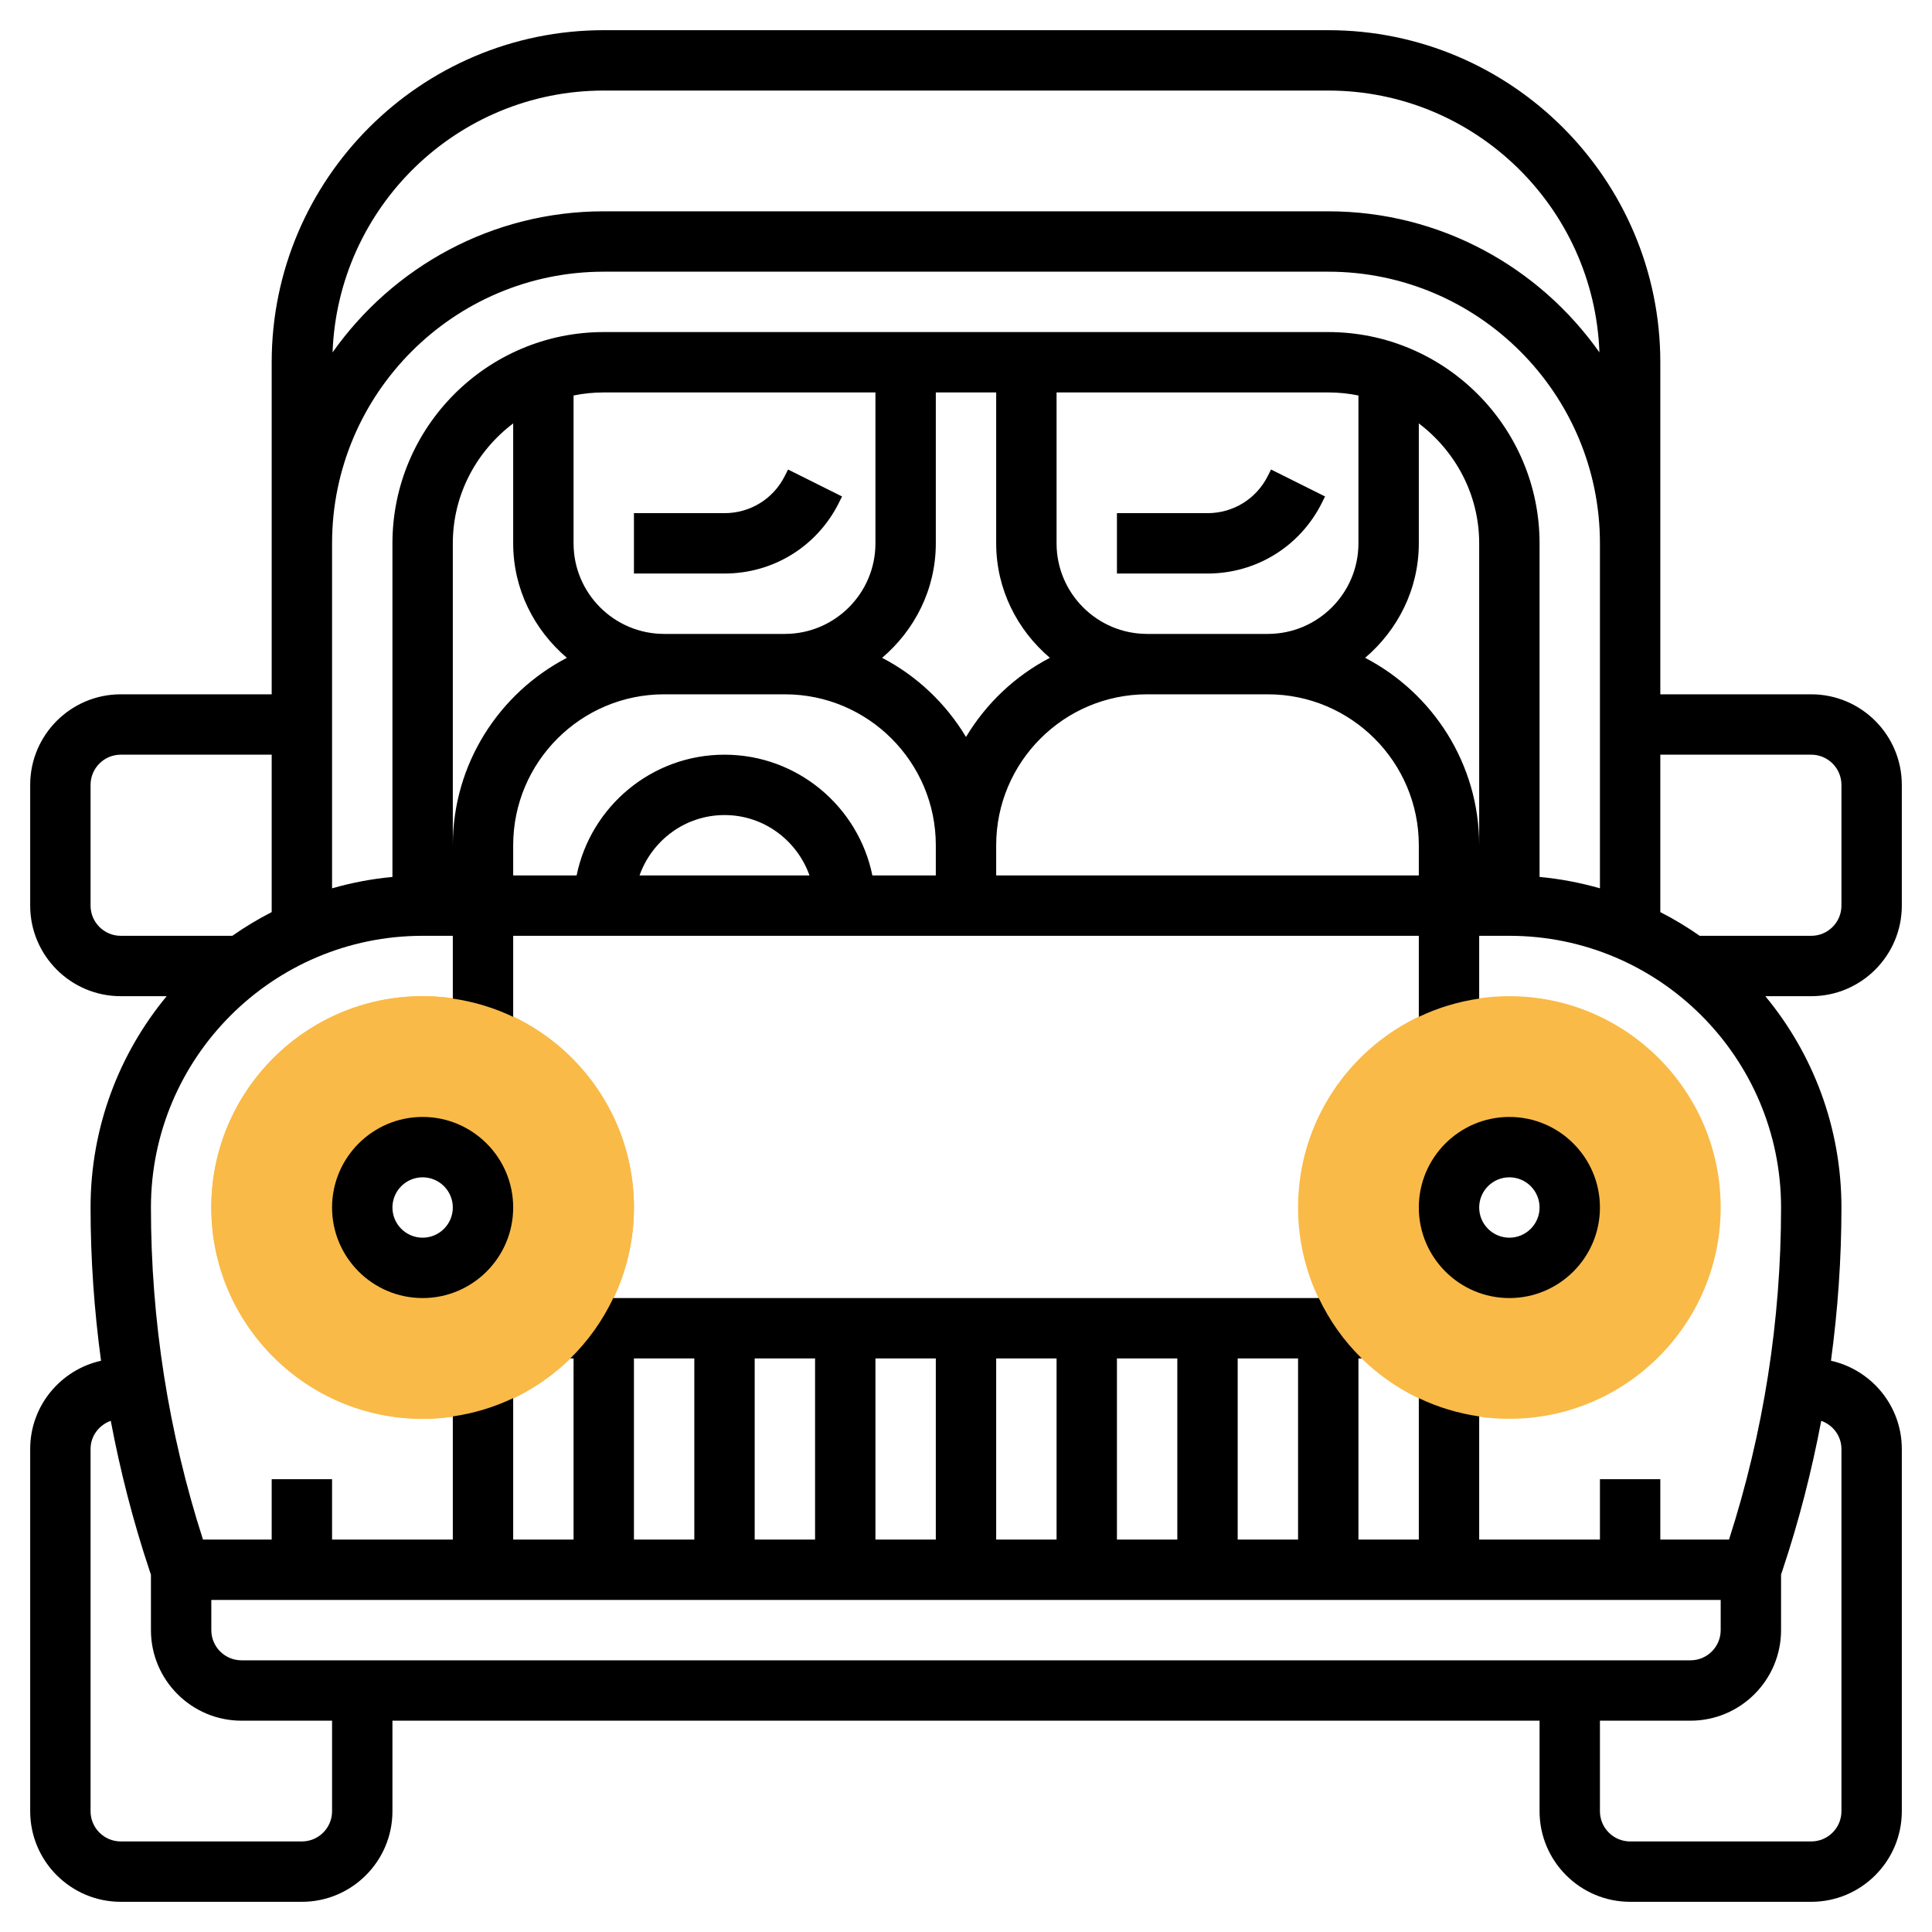 <svg width="72" height="72" viewBox="0 0 72 72" fill="none" xmlns="http://www.w3.org/2000/svg">
<path d="M15.75 52.875C11.409 52.875 7.875 49.343 7.875 45C7.875 40.657 11.409 37.125 15.75 37.125C20.091 37.125 23.625 40.657 23.625 45C23.625 49.343 20.091 52.875 15.75 52.875ZM15.75 42.75C14.509 42.75 13.5 43.759 13.5 45C13.5 46.241 14.509 47.25 15.75 47.25C16.991 47.25 18 46.241 18 45C18 43.759 16.991 42.75 15.75 42.75Z" fill="#F9BA48"/>
<path d="M15.75 52.875C11.409 52.875 7.875 49.343 7.875 45C7.875 40.657 11.409 37.125 15.75 37.125C20.091 37.125 23.625 40.657 23.625 45C23.625 49.343 20.091 52.875 15.75 52.875ZM15.75 42.75C14.509 42.75 13.5 43.759 13.5 45C13.5 46.241 14.509 47.25 15.75 47.25C16.991 47.25 18 46.241 18 45C18 43.759 16.991 42.75 15.75 42.75Z" fill="#F9BA48"/>
<path d="M56.25 52.875C51.909 52.875 48.375 49.343 48.375 45C48.375 40.657 51.909 37.125 56.25 37.125C60.591 37.125 64.125 40.657 64.125 45C64.125 49.343 60.591 52.875 56.25 52.875ZM56.25 42.75C55.009 42.75 54 43.759 54 45C54 46.241 55.009 47.25 56.25 47.25C57.491 47.25 58.5 46.241 58.5 45C58.5 43.759 57.491 42.75 56.25 42.75Z" fill="#F9BA48"/>
<path d="M70.875 33.75V29.25C70.875 27.389 69.361 25.875 67.5 25.875H61.875V13.5C61.875 6.677 56.323 1.125 49.5 1.125H22.5C15.677 1.125 10.125 6.677 10.125 13.5V25.875H4.5C2.639 25.875 1.125 27.389 1.125 29.25V33.75C1.125 35.611 2.639 37.125 4.5 37.125H6.211C4.44 39.266 3.375 42.011 3.375 45C3.375 46.917 3.51 48.823 3.765 50.711C2.257 51.048 1.125 52.392 1.125 54V67.5C1.125 69.361 2.639 70.875 4.5 70.875H11.25C13.111 70.875 14.625 69.361 14.625 67.5V64.125H57.375V67.5C57.375 69.361 58.889 70.875 60.75 70.875H67.5C69.361 70.875 70.875 69.361 70.875 67.5V54C70.875 52.392 69.743 51.048 68.235 50.711C68.49 48.823 68.625 46.917 68.625 45C68.625 42.011 67.56 39.266 65.789 37.125H67.5C69.361 37.125 70.875 35.611 70.875 33.75ZM67.5 28.125C68.121 28.125 68.625 28.63 68.625 29.25V33.75C68.625 34.37 68.121 34.875 67.5 34.875H63.343C62.876 34.548 62.386 34.253 61.875 33.991V28.125H67.5ZM22.5 3.375H49.5C54.96 3.375 59.41 7.721 59.606 13.132C57.364 9.957 53.674 7.875 49.5 7.875H22.5C18.326 7.875 14.636 9.957 12.394 13.132C12.59 7.721 17.04 3.375 22.5 3.375ZM22.5 10.125H49.5C55.083 10.125 59.625 14.668 59.625 20.25V33.104C58.899 32.898 58.148 32.752 57.375 32.681V20.25C57.375 15.908 53.841 12.375 49.5 12.375H22.5C18.159 12.375 14.625 15.908 14.625 20.25V32.682C13.851 32.752 13.101 32.898 12.375 33.105V20.25C12.375 14.668 16.917 10.125 22.5 10.125ZM32.511 32.625C31.988 30.061 29.717 28.125 27 28.125C24.283 28.125 22.012 30.061 21.489 32.625H19.125V31.5C19.125 28.398 21.648 25.875 24.75 25.875H29.25C32.352 25.875 34.875 28.398 34.875 31.5V32.625H32.511ZM30.168 32.625H23.833C24.299 31.319 25.536 30.375 27.001 30.375C28.466 30.375 29.702 31.319 30.168 32.625ZM55.125 31.5C55.125 28.465 53.396 25.829 50.874 24.515C52.087 23.483 52.875 21.963 52.875 20.249V15.779C54.233 16.808 55.125 18.421 55.125 20.25V31.5ZM50.625 20.249C50.625 22.11 49.111 23.624 47.25 23.624V23.625H42.75V23.624C40.889 23.624 39.375 22.11 39.375 20.249V14.625H49.5C49.885 14.625 50.262 14.664 50.625 14.739V20.249ZM39.126 24.515C37.83 25.19 36.749 26.216 36 27.465C35.251 26.216 34.17 25.19 32.874 24.515C34.087 23.483 34.875 21.963 34.875 20.249V14.625H37.125V20.249C37.125 21.963 37.913 23.483 39.126 24.515ZM32.625 20.249C32.625 22.11 31.111 23.624 29.25 23.624V23.625H24.75V23.624C22.889 23.624 21.375 22.11 21.375 20.249V14.739C21.738 14.664 22.115 14.625 22.5 14.625H32.625V20.249ZM21.126 24.515C18.604 25.829 16.875 28.465 16.875 31.5V20.25C16.875 18.42 17.767 16.806 19.125 15.779V20.249C19.125 21.963 19.913 23.483 21.126 24.515ZM37.125 31.5C37.125 28.398 39.648 25.875 42.75 25.875H47.25C50.352 25.875 52.875 28.398 52.875 31.5V32.625H37.125V31.5ZM3.375 33.75V29.25C3.375 28.63 3.879 28.125 4.5 28.125H10.125V33.991C9.614 34.253 9.124 34.548 8.657 34.875H4.5C3.879 34.875 3.375 34.37 3.375 33.75ZM64.125 59.625V60.75C64.125 61.37 63.621 61.875 63 61.875H9C8.379 61.875 7.875 61.37 7.875 60.75V59.625H64.125ZM48.375 57.375H46.125V50.625H48.375V57.375ZM43.875 57.375H41.625V50.625H43.875V57.375ZM39.375 57.375H37.125V50.625H39.375V57.375ZM34.875 57.375H32.625V50.625H34.875V57.375ZM30.375 57.375H28.125V50.625H30.375V57.375ZM25.875 57.375H23.625V50.625H25.875V57.375ZM12.375 67.5C12.375 68.12 11.871 68.625 11.25 68.625H4.5C3.879 68.625 3.375 68.12 3.375 67.5V54C3.375 53.512 3.692 53.106 4.128 52.95C4.483 54.828 4.959 56.685 5.566 58.509L5.625 58.683V60.75C5.625 62.611 7.139 64.125 9 64.125H12.375V67.5ZM67.872 52.95C68.308 53.106 68.625 53.512 68.625 54V67.5C68.625 68.12 68.121 68.625 67.5 68.625H60.75C60.129 68.625 59.625 68.12 59.625 67.5V64.125H63C64.861 64.125 66.375 62.611 66.375 60.75V58.681L66.432 58.509C67.041 56.685 67.516 54.828 67.872 52.95ZM64.436 57.375H61.875V55.125H59.625V57.375H55.125V52.785C54.331 52.67 53.575 52.438 52.875 52.104V57.375H50.625V50.625H50.75C50.09 49.979 49.548 49.218 49.147 48.375H22.855C22.454 49.218 21.912 49.979 21.252 50.625H21.375V57.375H19.125V52.104C18.425 52.438 17.669 52.67 16.875 52.785V57.375H12.375V55.125H10.125V57.375H7.564C6.277 53.371 5.625 49.21 5.625 45C5.625 39.418 10.167 34.875 15.75 34.875H16.875V37.215C17.669 37.33 18.425 37.562 19.125 37.896V34.875H52.875V37.896C53.575 37.562 54.331 37.33 55.125 37.215V34.875H56.25C61.833 34.875 66.375 39.418 66.375 45C66.375 49.21 65.724 53.37 64.436 57.375Z" fill="black"/>
<path d="M31.263 18.739L31.381 18.502L29.368 17.497L29.25 17.733C28.821 18.591 27.96 19.124 27 19.124H23.625V21.374H27C28.817 21.374 30.45 20.365 31.263 18.739Z" fill="black"/>
<path d="M47.25 17.733C46.821 18.591 45.96 19.124 45 19.124H41.625V21.374H45C46.817 21.374 48.45 20.365 49.263 18.739L49.381 18.502L47.368 17.497L47.25 17.733Z" fill="black"/>
<path d="M15.75 41.625C13.889 41.625 12.375 43.139 12.375 45C12.375 46.861 13.889 48.375 15.75 48.375C17.611 48.375 19.125 46.861 19.125 45C19.125 43.139 17.611 41.625 15.75 41.625ZM15.75 46.125C15.129 46.125 14.625 45.62 14.625 45C14.625 44.38 15.129 43.875 15.75 43.875C16.371 43.875 16.875 44.38 16.875 45C16.875 45.62 16.371 46.125 15.75 46.125Z" fill="black"/>
<path d="M56.25 41.625C54.389 41.625 52.875 43.139 52.875 45C52.875 46.861 54.389 48.375 56.25 48.375C58.111 48.375 59.625 46.861 59.625 45C59.625 43.139 58.111 41.625 56.25 41.625ZM56.25 46.125C55.629 46.125 55.125 45.62 55.125 45C55.125 44.38 55.629 43.875 56.25 43.875C56.871 43.875 57.375 44.38 57.375 45C57.375 45.62 56.871 46.125 56.25 46.125Z" fill="black"/>
</svg>
